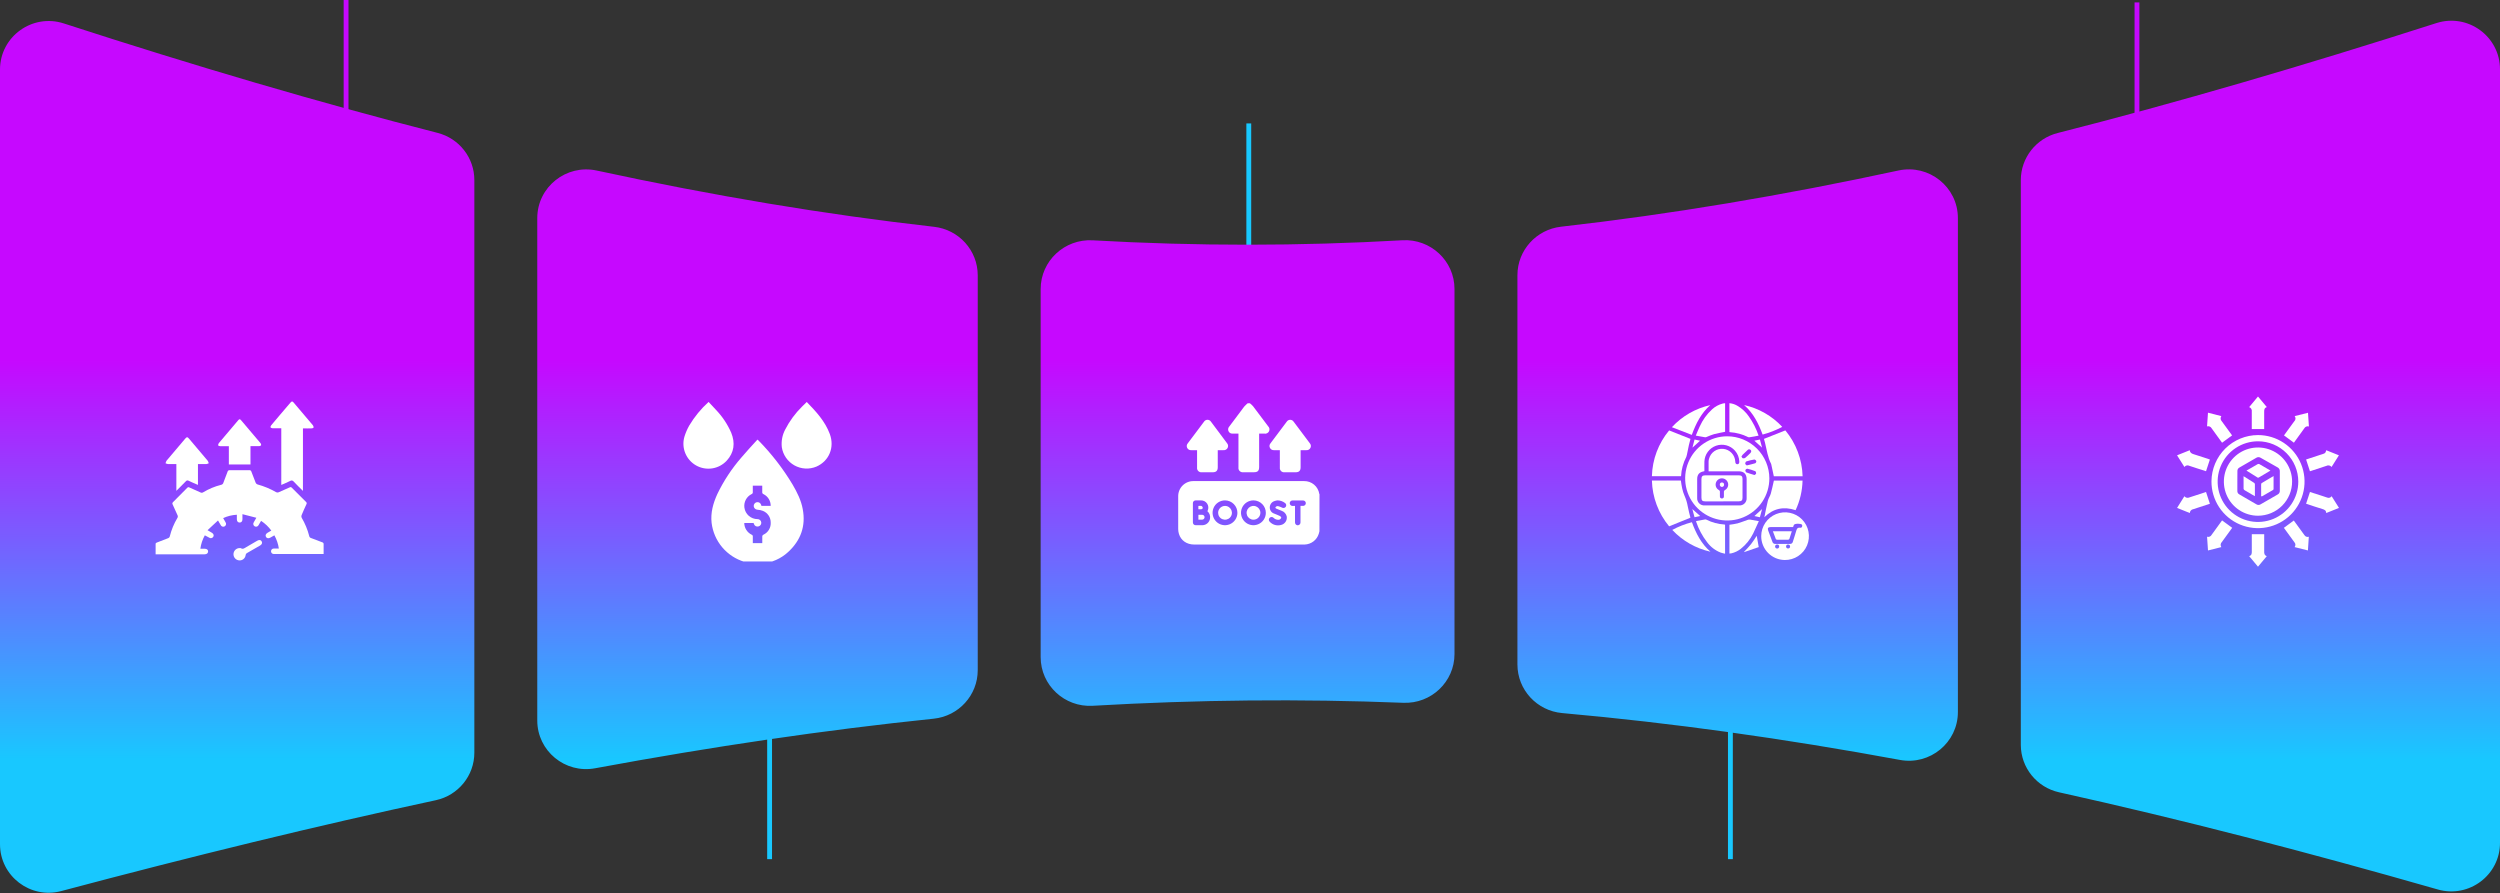 <svg width="1033" height="369" viewBox="0 0 1033 369" fill="none" xmlns="http://www.w3.org/2000/svg">
<rect x="0" y="0" width="1033" height="369" fill="#333333" stroke="none"/>
<g id="Benifits">
<path id="Vector 93" d="M143 51V0" stroke="#C608FF" stroke-width="2"/>
<path id="Vector 94" d="M516 102V51" stroke="#18C8FF" stroke-width="2"/>
<path id="Vector 96" d="M318 355V304" stroke="#18C8FF" stroke-width="2"/>
<path id="Vector 97" d="M715 355L715 301" stroke="#18C8FF" stroke-width="2"/>
<path id="Vector 95" d="M883 52V1" stroke="#C608FF" stroke-width="2"/>
<path id="Subtract" fill-rule="evenodd" clip-rule="evenodd" d="M0 28.757C0 15.103 13.379 5.464 26.365 9.682C80.738 27.341 131.924 42.408 180.818 54.913C189.728 57.192 196 65.193 196 74.389V311.012C196 320.486 189.353 328.652 180.09 330.643C131.216 341.15 79.885 353.666 25.275 368.196C12.534 371.586 0 362.011 0 348.827V28.757ZM245.883 317.452C233.499 319.745 222 310.292 222 297.698V90.129C222 77.259 233.98 67.746 246.559 70.468C294.681 80.88 340.828 88.62 385.962 93.716C396.189 94.87 404 103.464 404 113.756V276.93C404 287.27 396.119 295.891 385.834 296.958C340.81 301.628 294.467 308.458 245.883 317.452ZM451.474 291.631C439.872 292.303 430 283.142 430 271.52V119.441C430 107.801 439.9 98.637 451.521 99.297C494.389 101.732 536.751 101.715 579.472 99.273C591.095 98.609 601 107.774 601 119.416V270.256C601 281.74 591.351 290.85 579.876 290.395C537.329 288.711 494.823 289.121 451.474 291.631ZM835 307.758C835 317.197 841.599 325.34 850.815 327.381C900.496 338.384 952.305 351.771 1007.32 367.538C1020.16 371.217 1033 361.616 1033 348.261V28.633C1033 15.015 1019.69 5.379 1006.72 9.539C951.622 27.213 899.775 42.365 850.207 54.963C841.284 57.231 835 65.238 835 74.444V307.758ZM785.071 314.002C797.472 316.291 809 306.835 809 294.225V90.106C809 77.244 797.034 67.733 784.461 70.444C736.45 80.798 690.304 88.552 645.033 93.673C634.808 94.829 627 103.422 627 113.712V274.568C627 285.029 635.062 293.706 645.481 294.639C691.093 298.72 737.267 305.176 785.071 314.002Z" fill="url(#paint0_linear_2529_4666)"/>
<g id="Artboard 1 2">
<path id="Vector" d="M545.19 219.526C545.099 219.869 545.015 220.226 544.917 220.562C544.53 221.815 543.762 222.916 542.719 223.712C541.676 224.507 540.411 224.957 539.1 225H493.404C490.387 225 488 223.362 487.146 220.653C486.943 220 486.837 219.32 486.831 218.637C486.803 214.138 486.803 209.637 486.831 205.134C486.815 204.295 486.968 203.461 487.282 202.683C487.596 201.905 488.063 201.199 488.657 200.606C489.251 200.013 489.958 199.546 490.736 199.233C491.515 198.92 492.348 198.767 493.187 198.785C508.4 198.785 523.614 198.785 538.827 198.785C540.337 198.753 541.807 199.269 542.966 200.238C544.124 201.207 544.892 202.564 545.127 204.056C545.152 204.126 545.182 204.194 545.218 204.259L545.19 219.526ZM498.906 211.238L499.018 210.965C499.228 210.505 499.317 209.999 499.277 209.495C499.237 208.991 499.069 208.505 498.788 208.085C498.508 207.664 498.124 207.322 497.675 207.091C497.225 206.86 496.723 206.747 496.218 206.765C495.518 206.765 494.769 206.765 494.048 206.765C493.894 206.76 493.741 206.787 493.598 206.844C493.455 206.901 493.325 206.987 493.218 207.097C493.11 207.207 493.026 207.338 492.971 207.482C492.916 207.626 492.892 207.78 492.9 207.934C492.9 210.58 492.9 213.221 492.9 215.858C492.894 216.011 492.92 216.164 492.976 216.306C493.032 216.449 493.117 216.579 493.225 216.687C493.334 216.796 493.463 216.881 493.606 216.937C493.749 216.993 493.902 217.018 494.055 217.013C495.021 217.013 495.994 217.013 496.96 217.013C497.697 216.972 498.398 216.681 498.947 216.189C499.497 215.696 499.863 215.032 499.984 214.304C500.082 213.743 500.035 213.167 499.846 212.63C499.657 212.093 499.334 211.613 498.906 211.238ZM506.2 206.758C505.186 206.751 504.193 207.044 503.346 207.602C502.499 208.159 501.836 208.954 501.44 209.888C501.045 210.822 500.935 211.852 501.125 212.848C501.314 213.844 501.795 214.761 502.505 215.484C503.216 216.208 504.125 216.704 505.117 216.911C506.11 217.118 507.141 217.027 508.082 216.648C509.022 216.269 509.83 215.621 510.402 214.783C510.974 213.946 511.285 212.958 511.296 211.945C511.307 210.581 510.777 209.269 509.821 208.297C508.866 207.324 507.563 206.771 506.2 206.758ZM517.946 206.758C516.932 206.751 515.939 207.044 515.092 207.602C514.245 208.159 513.582 208.954 513.186 209.888C512.791 210.822 512.681 211.852 512.871 212.848C513.06 213.844 513.541 214.761 514.251 215.484C514.962 216.208 515.871 216.704 516.863 216.911C517.856 217.118 518.887 217.027 519.828 216.648C520.768 216.269 521.576 215.621 522.148 214.783C522.72 213.946 523.031 212.958 523.042 211.945C523.055 210.585 522.529 209.277 521.579 208.304C520.629 207.332 519.333 206.776 517.974 206.758H517.946ZM527.746 206.758C527.31 206.83 526.881 206.942 526.465 207.094C525.935 207.292 525.48 207.648 525.159 208.113C524.838 208.579 524.669 209.132 524.673 209.698C524.667 210.258 524.841 210.806 525.17 211.26C525.499 211.713 525.965 212.049 526.5 212.218C527.305 212.561 528.124 212.855 528.908 213.233C529.139 213.352 529.44 213.695 529.412 213.933C529.312 214.23 529.105 214.48 528.831 214.633C528.616 214.745 528.373 214.796 528.131 214.78C527.421 214.766 526.745 214.475 526.248 213.968C526.142 213.858 526.016 213.771 525.875 213.712C525.735 213.652 525.585 213.622 525.433 213.622C525.28 213.622 525.13 213.652 524.99 213.712C524.85 213.771 524.723 213.858 524.617 213.968C524.508 214.074 524.422 214.202 524.364 214.343C524.307 214.485 524.279 214.636 524.283 214.789C524.287 214.941 524.322 215.091 524.387 215.23C524.452 215.368 524.544 215.491 524.659 215.592C525.231 216.209 525.959 216.66 526.766 216.897C527.573 217.133 528.43 217.147 529.244 216.936C530.036 216.775 530.733 216.31 531.187 215.642C531.641 214.973 531.815 214.154 531.673 213.359C531.544 212.83 531.284 212.343 530.917 211.941C530.55 211.54 530.088 211.238 529.573 211.063C528.873 210.748 528.089 210.475 527.361 210.16C526.913 209.971 526.878 209.558 527.298 209.313C527.518 209.165 527.783 209.098 528.047 209.124C528.61 209.263 529.156 209.46 529.678 209.712C529.933 209.879 530.243 209.941 530.542 209.884C530.842 209.826 531.107 209.654 531.281 209.404C531.443 209.153 531.502 208.85 531.445 208.557C531.387 208.265 531.218 208.006 530.973 207.836C530.055 207.127 528.927 206.745 527.767 206.751L527.746 206.758ZM535.096 209.04V209.74C535.096 211.679 535.096 213.611 535.096 215.55C535.084 215.812 535.114 216.074 535.187 216.327C535.278 216.57 535.452 216.774 535.679 216.902C535.906 217.03 536.17 217.074 536.426 217.027C536.71 216.971 536.962 216.812 537.136 216.58C537.309 216.349 537.39 216.061 537.364 215.774C537.364 214.045 537.364 212.323 537.364 210.594V209.033C537.77 209.033 538.127 209.033 538.484 209.033C538.771 209.02 539.042 208.899 539.242 208.693C539.443 208.488 539.557 208.214 539.562 207.927C539.568 207.638 539.46 207.358 539.263 207.148C539.065 206.937 538.793 206.812 538.505 206.8C537.007 206.772 535.509 206.772 534.011 206.8C533.721 206.803 533.445 206.92 533.24 207.126C533.036 207.331 532.921 207.609 532.919 207.899C532.917 208.196 533.029 208.482 533.232 208.698C533.436 208.915 533.715 209.044 534.011 209.061C534.354 209.054 534.69 209.033 535.117 209.033L535.096 209.04Z" fill="white"/>
<path id="Vector_2" d="M516.462 166.627C516.925 166.998 517.358 167.406 517.757 167.845C519.857 170.596 521.908 173.375 523.994 176.133C524.273 176.397 524.459 176.745 524.524 177.123C524.589 177.502 524.53 177.892 524.355 178.234C524.18 178.576 523.899 178.852 523.553 179.021C523.208 179.19 522.818 179.243 522.44 179.171C521.74 179.171 521.04 179.171 520.277 179.171V192.933C520.277 194.543 519.689 195.131 518.079 195.131H513.697C513.43 195.167 513.159 195.14 512.904 195.054C512.649 194.968 512.418 194.824 512.227 194.634C512.037 194.444 511.893 194.212 511.807 193.957C511.721 193.702 511.694 193.431 511.73 193.164C511.73 188.773 511.73 184.384 511.73 179.997V179.164C510.869 179.164 510.043 179.164 509.217 179.164C508.892 179.181 508.569 179.101 508.29 178.934C508.011 178.767 507.788 178.52 507.649 178.226C507.487 177.912 507.425 177.555 507.473 177.204C507.52 176.853 507.675 176.526 507.915 176.266C509.651 173.965 511.382 171.658 513.109 169.343C513.501 168.825 513.858 168.286 514.285 167.803C514.712 167.32 515.125 167.019 515.545 166.627H516.462Z" fill="white"/>
<path id="Vector_3" d="M494.629 186.01H492.2C491.857 186.037 491.514 185.959 491.216 185.786C490.919 185.614 490.681 185.355 490.534 185.044C490.385 184.741 490.331 184.401 490.378 184.068C490.425 183.734 490.572 183.423 490.8 183.175C493.035 180.202 495.268 177.227 497.499 174.25C497.651 174.005 497.863 173.803 498.114 173.663C498.366 173.524 498.649 173.45 498.937 173.45C499.225 173.45 499.508 173.524 499.76 173.663C500.012 173.803 500.224 174.005 500.376 174.25C502.574 177.211 504.8 180.2 507.012 183.133C507.243 183.394 507.39 183.72 507.434 184.066C507.477 184.413 507.415 184.765 507.256 185.075C507.096 185.386 506.847 185.642 506.54 185.808C506.233 185.975 505.882 186.045 505.535 186.01C504.779 186.01 504.023 186.01 503.176 186.01V186.71C503.176 188.81 503.176 190.966 503.176 193.094C503.176 194.494 502.532 195.138 501.118 195.138H496.617C496.346 195.175 496.07 195.149 495.81 195.062C495.551 194.974 495.315 194.827 495.123 194.633C494.93 194.439 494.785 194.203 494.699 193.943C494.613 193.683 494.589 193.406 494.629 193.136C494.629 191.036 494.629 188.887 494.629 186.759V186.01Z" fill="white"/>
<path id="Vector_4" d="M528.831 186.01H526.409C526.065 186.038 525.721 185.96 525.422 185.788C525.123 185.615 524.884 185.356 524.736 185.044C524.582 184.747 524.522 184.41 524.563 184.078C524.604 183.745 524.745 183.433 524.967 183.182C527.198 180.21 529.431 177.235 531.666 174.257C531.818 174.013 532.03 173.811 532.282 173.671C532.533 173.531 532.816 173.458 533.104 173.458C533.392 173.458 533.676 173.531 533.927 173.671C534.179 173.811 534.391 174.013 534.543 174.257C536.783 177.235 539.016 180.212 541.242 183.189C541.462 183.441 541.602 183.753 541.643 184.085C541.684 184.417 541.625 184.753 541.473 185.051C541.324 185.362 541.084 185.62 540.785 185.791C540.487 185.962 540.143 186.039 539.8 186.01H537.413C537.413 186.262 537.413 186.479 537.413 186.71C537.413 188.81 537.413 190.966 537.413 193.094C537.413 194.494 536.769 195.145 535.362 195.145H530.77C530.508 195.176 530.243 195.146 529.994 195.059C529.745 194.973 529.518 194.831 529.332 194.644C529.146 194.458 529.004 194.232 528.917 193.983C528.83 193.734 528.801 193.468 528.831 193.206C528.831 191.064 528.831 188.915 528.831 186.773V186.01Z" fill="white"/>
<path id="Vector_5" d="M495.182 212.715C495.735 212.715 496.26 212.715 496.785 212.715C497.045 212.728 497.29 212.842 497.466 213.033C497.643 213.224 497.738 213.477 497.73 213.737C497.718 213.995 497.61 214.239 497.428 214.422C497.245 214.604 497.001 214.712 496.743 214.724C496.61 214.724 496.477 214.724 496.344 214.724H495.182V212.715Z" fill="white"/>
<path id="Vector_6" d="M495.168 210.412V209.054C495.586 208.998 496.01 208.998 496.428 209.054C496.563 209.116 496.681 209.209 496.775 209.324C496.868 209.439 496.934 209.574 496.967 209.719C497.044 210.097 496.764 210.356 496.365 210.419C495.966 210.482 495.609 210.412 495.168 210.412Z" fill="white"/>
<path id="Vector_7" d="M506.2 209.04C506.763 209.044 507.312 209.215 507.778 209.531C508.244 209.847 508.606 210.294 508.818 210.815C509.03 211.336 509.083 211.909 508.97 212.46C508.857 213.012 508.584 213.517 508.184 213.913C507.784 214.31 507.275 214.578 506.723 214.686C506.17 214.793 505.598 214.734 505.079 214.517C504.56 214.3 504.117 213.934 503.805 213.465C503.494 212.996 503.329 212.445 503.33 211.882C503.331 211.507 503.406 211.135 503.551 210.789C503.696 210.443 503.908 210.129 504.174 209.865C504.441 209.601 504.757 209.392 505.105 209.25C505.453 209.109 505.825 209.037 506.2 209.04Z" fill="white"/>
<path id="Vector_8" d="M517.925 214.738C517.362 214.735 516.813 214.566 516.346 214.251C515.879 213.936 515.516 213.49 515.303 212.97C515.089 212.449 515.035 211.876 515.146 211.325C515.258 210.773 515.53 210.267 515.929 209.87C516.328 209.473 516.836 209.203 517.388 209.094C517.94 208.985 518.513 209.042 519.032 209.258C519.552 209.474 519.996 209.839 520.309 210.308C520.621 210.776 520.788 211.326 520.788 211.889C520.787 212.264 520.712 212.635 520.568 212.981C520.423 213.328 520.212 213.642 519.946 213.906C519.681 214.171 519.365 214.381 519.018 214.523C518.671 214.666 518.3 214.739 517.925 214.738Z" fill="white"/>
</g>
<g id="Artboard 1 9">
<path id="Vector_9" d="M933 179.771C936.81 179.77 940.535 180.9 943.702 183.019C946.868 185.138 949.334 188.15 950.786 191.673C952.238 195.195 952.611 199.07 951.857 202.805C951.103 206.539 949.257 209.966 946.552 212.65C943.848 215.333 940.407 217.153 936.666 217.878C932.926 218.603 929.054 218.201 925.543 216.721C922.032 215.242 919.039 212.754 916.945 209.571C914.85 206.388 913.749 202.655 913.779 198.845C913.829 193.776 915.875 188.931 919.473 185.361C923.071 181.79 927.931 179.782 933 179.771ZM933.041 182.346C929.743 182.337 926.517 183.306 923.77 185.131C921.023 186.956 918.88 189.556 917.611 192.6C916.343 195.644 916.006 198.996 916.644 202.232C917.282 205.468 918.866 208.441 921.195 210.776C923.525 213.111 926.494 214.702 929.728 215.348C932.962 215.994 936.315 215.666 939.363 214.405C942.41 213.144 945.015 211.007 946.847 208.265C948.679 205.523 949.656 202.298 949.654 199C949.65 194.598 947.904 190.375 944.798 187.255C941.691 184.135 937.477 182.37 933.074 182.346H933.041Z" fill="white"/>
<path id="Vector_10" d="M954.468 194.728L952.877 189.857L958.683 187.955L959.822 187.594C960.774 187.283 960.921 187.127 961.2 186.036L966.44 188.135L963.398 192.957C963.162 192.637 962.819 192.414 962.432 192.328C962.044 192.242 961.639 192.299 961.29 192.49C959.027 193.26 956.78 193.982 954.468 194.728Z" fill="white"/>
<path id="Vector_11" d="M902.594 205.044C902.824 205.354 903.155 205.573 903.53 205.663C903.905 205.753 904.299 205.708 904.644 205.536C906.932 204.765 909.228 204.035 911.532 203.289L913.123 208.152L908.769 209.578C907.949 209.849 907.129 210.144 906.26 210.398C905.871 210.449 905.513 210.638 905.252 210.93C904.99 211.221 904.841 211.597 904.833 211.989L899.568 209.865L902.594 205.044Z" fill="white"/>
<path id="Vector_12" d="M954.468 203.289L959.388 204.863C960.093 205.101 960.815 205.314 961.512 205.569C961.841 205.73 962.219 205.765 962.572 205.666C962.926 205.568 963.231 205.344 963.43 205.036L966.473 209.865L961.184 211.989C961.184 210.94 960.503 210.603 959.675 210.349C957.387 209.66 955.14 208.89 952.877 208.143L954.468 203.289Z" fill="white"/>
<path id="Vector_13" d="M899.561 188.135L904.817 186.027C904.891 187.061 905.547 187.405 906.375 187.667C908.392 188.274 910.385 188.947 912.385 189.603C912.631 189.685 912.877 189.791 913.115 189.881L911.533 194.711L907.67 193.473C906.662 193.145 905.637 192.833 904.636 192.473C904.297 192.288 903.901 192.235 903.525 192.326C903.149 192.417 902.82 192.645 902.603 192.965L899.561 188.135Z" fill="white"/>
<path id="Vector_14" d="M917.855 171.94C917.629 172.257 917.523 172.643 917.556 173.031C917.589 173.419 917.759 173.782 918.035 174.056C919.478 175.999 920.889 177.967 922.299 179.91L918.158 182.936C916.731 180.968 915.28 178.992 913.861 176.999C913.687 176.665 913.403 176.4 913.056 176.251C912.709 176.102 912.322 176.076 911.959 176.179L912.336 170.521L917.855 171.94Z" fill="white"/>
<path id="Vector_15" d="M911.959 221.78C912.322 221.893 912.713 221.872 913.062 221.722C913.411 221.572 913.694 221.301 913.861 220.96C915.28 218.967 916.731 216.991 918.158 215.031L922.34 218.09C920.93 220.033 919.519 222.009 918.076 223.953C917.795 224.22 917.617 224.579 917.575 224.964C917.533 225.35 917.629 225.739 917.847 226.06L912.344 227.454L911.959 221.78Z" fill="white"/>
<path id="Vector_16" d="M930.434 177.279V173.58C930.434 172.4 930.434 171.227 930.434 170.054C930.502 169.671 930.432 169.275 930.235 168.938C930.038 168.602 929.728 168.346 929.359 168.218L933 163.839L936.657 168.209C935.6 168.546 935.55 169.341 935.559 170.218C935.559 172.564 935.559 174.909 935.559 177.279H930.434Z" fill="white"/>
<path id="Vector_17" d="M947.842 182.928L943.742 179.911L947.432 174.835C947.637 174.548 947.826 174.261 948.047 174.015C948.32 173.745 948.483 173.382 948.502 172.998C948.522 172.615 948.398 172.237 948.154 171.94L953.664 170.555C953.787 172.482 953.91 174.31 954.041 176.213C953.673 176.099 953.276 176.119 952.92 176.269C952.565 176.419 952.274 176.689 952.098 177.033C950.696 179.033 949.253 180.96 947.842 182.928Z" fill="white"/>
<path id="Vector_18" d="M936.633 229.807L933 234.161L929.351 229.791C930.54 229.438 930.442 228.503 930.442 227.585C930.442 225.297 930.442 223.009 930.442 220.722H935.567V221.542C935.567 223.657 935.567 225.765 935.567 227.872C935.534 228.708 935.657 229.438 936.633 229.807Z" fill="white"/>
<path id="Vector_19" d="M948.129 226.06C948.36 225.769 948.477 225.404 948.459 225.033C948.441 224.662 948.289 224.31 948.031 224.043C946.571 222.075 945.144 220.082 943.701 218.098L947.801 215.08C949.236 217.048 950.704 219.041 952.139 221.05C952.314 221.371 952.596 221.62 952.936 221.755C953.276 221.89 953.653 221.901 954 221.788C953.877 223.665 953.763 225.494 953.631 227.446L948.129 226.06Z" fill="white"/>
<path id="Vector_20" d="M933.041 213.096C930.254 213.104 927.527 212.286 925.205 210.745C922.883 209.204 921.07 207.009 919.995 204.438C918.92 201.867 918.631 199.035 919.165 196.299C919.699 193.564 921.032 191.049 922.995 189.071C924.958 187.093 927.464 185.741 930.195 185.186C932.926 184.632 935.76 184.899 938.339 185.955C940.919 187.01 943.127 188.807 944.685 191.117C946.244 193.427 947.083 196.148 947.096 198.934C947.103 200.787 946.746 202.623 946.043 204.338C945.341 206.053 944.308 207.612 943.003 208.927C941.697 210.242 940.146 211.287 938.436 212.003C936.727 212.718 934.894 213.089 933.041 213.096ZM924.472 198.697C924.472 200.082 924.472 201.476 924.472 202.862C924.454 203.154 924.522 203.445 924.668 203.699C924.813 203.953 925.03 204.158 925.292 204.289C927.654 205.639 930.007 207.006 932.352 208.389C932.609 208.558 932.91 208.648 933.217 208.648C933.525 208.648 933.825 208.558 934.082 208.389C936.411 207.036 938.74 205.683 941.077 204.355C941.377 204.215 941.628 203.987 941.796 203.701C941.965 203.416 942.043 203.086 942.02 202.756C942.02 200.093 942.02 197.426 942.02 194.752C942.044 194.416 941.968 194.08 941.8 193.788C941.632 193.496 941.38 193.26 941.077 193.112C938.737 191.811 936.414 190.494 934.107 189.16C933.839 188.984 933.526 188.89 933.205 188.89C932.884 188.89 932.571 188.984 932.303 189.16C929.985 190.521 927.656 191.866 925.317 193.194C925.047 193.336 924.825 193.554 924.679 193.821C924.533 194.088 924.47 194.392 924.497 194.695C924.488 196.032 924.472 197.36 924.472 198.697Z" fill="white"/>
<path id="Vector_21" d="M938.15 194.441C936.51 195.442 934.87 196.393 933.287 197.336C933.216 197.366 933.139 197.381 933.061 197.381C932.984 197.381 932.907 197.366 932.836 197.336C931.327 196.401 929.827 195.45 928.228 194.449C929.868 193.498 931.385 192.613 932.918 191.76C933.018 191.713 933.127 191.689 933.238 191.689C933.348 191.689 933.457 191.713 933.558 191.76C935.066 192.654 936.559 193.523 938.15 194.441Z" fill="white"/>
<path id="Vector_22" d="M934.304 205.011C934.304 203.42 934.304 201.821 934.304 200.23C934.304 200.017 934.369 199.705 934.517 199.615C936.091 198.647 937.69 197.704 939.437 196.688C939.437 198.574 939.437 200.32 939.437 202.067C939.43 202.141 939.408 202.213 939.371 202.278C939.334 202.343 939.284 202.4 939.224 202.444C937.69 203.346 936.157 204.223 934.615 205.109L934.304 205.011Z" fill="white"/>
<path id="Vector_23" d="M927.039 196.762C928.613 197.754 930.032 198.631 931.442 199.542C931.52 199.603 931.585 199.68 931.633 199.767C931.681 199.855 931.711 199.951 931.721 200.05C931.721 201.69 931.721 203.33 931.721 205.019L930.442 204.298C929.449 203.724 928.449 203.158 927.473 202.559C927.366 202.498 927.273 202.416 927.199 202.317C927.126 202.218 927.074 202.105 927.047 201.985C927.022 200.304 927.039 198.623 927.039 196.762Z" fill="white"/>
</g>
<g id="Artboard 1 copy 14">
<path id="Vector_24" d="M84.629 221.2C83.675 222.914 83.05 224.792 82.787 226.735C83.415 226.735 83.985 226.735 84.548 226.735C85.473 226.735 86.028 227.172 85.983 227.89C85.939 228.608 85.458 229.037 84.503 229.044C82.698 229.044 80.892 229.044 79.087 229.044H65.138H64.301C64.301 227.52 64.301 226.084 64.301 224.604C64.301 224.464 64.59 224.264 64.782 224.19C66.329 223.576 67.868 222.969 69.43 222.392C69.618 222.336 69.786 222.229 69.917 222.082C70.048 221.936 70.135 221.756 70.169 221.563C70.83 218.923 71.874 216.395 73.27 214.059C73.392 213.886 73.464 213.681 73.475 213.469C73.487 213.257 73.439 213.046 73.337 212.86C72.648 211.38 72.012 209.9 71.324 208.42C71.237 208.269 71.206 208.091 71.237 207.919C71.268 207.747 71.359 207.592 71.494 207.481C73.467 205.537 75.426 203.564 77.37 201.561C77.471 201.432 77.616 201.345 77.778 201.318C77.939 201.291 78.105 201.324 78.243 201.413C79.723 202.108 81.277 202.759 82.787 203.448C82.953 203.554 83.147 203.611 83.345 203.611C83.543 203.611 83.737 203.554 83.904 203.448C86.202 202.05 88.696 201.005 91.304 200.347C91.558 200.309 91.794 200.193 91.979 200.016C92.165 199.838 92.291 199.607 92.34 199.355C92.865 197.875 93.487 196.395 94.027 194.915C94.065 194.719 94.177 194.544 94.339 194.428C94.501 194.311 94.702 194.26 94.9 194.286C97.624 194.286 100.337 194.286 103.04 194.286C103.228 194.26 103.419 194.307 103.573 194.417C103.727 194.527 103.833 194.692 103.869 194.878C104.439 196.44 105.031 197.986 105.667 199.526C105.741 199.677 105.844 199.813 105.971 199.924C106.098 200.034 106.247 200.118 106.407 200.169C109.105 200.903 111.697 201.983 114.118 203.381C114.262 203.454 114.42 203.497 114.582 203.507C114.743 203.518 114.905 203.495 115.058 203.44C116.612 202.789 118.144 202.101 119.675 201.398C119.819 201.299 119.995 201.26 120.167 201.287C120.34 201.315 120.495 201.407 120.6 201.546C122.529 203.519 124.473 205.46 126.432 207.37C126.584 207.483 126.686 207.651 126.718 207.839C126.75 208.026 126.708 208.218 126.602 208.376C125.906 209.856 125.225 211.395 124.596 212.927C124.537 213.084 124.511 213.252 124.519 213.42C124.526 213.588 124.568 213.752 124.641 213.904C126.04 216.288 127.099 218.856 127.786 221.533C127.821 221.721 127.91 221.895 128.041 222.034C128.172 222.173 128.34 222.271 128.526 222.318C130.087 222.88 131.626 223.509 133.18 224.086C133.346 224.122 133.492 224.217 133.592 224.353C133.691 224.49 133.737 224.658 133.721 224.826C133.721 226.173 133.721 227.52 133.721 228.918C133.402 228.918 133.143 228.918 132.884 228.918H113.881C113.618 228.937 113.353 228.937 113.089 228.918C112.789 228.912 112.504 228.786 112.296 228.568C112.089 228.351 111.976 228.061 111.983 227.76C111.99 227.46 112.116 227.175 112.333 226.967C112.55 226.76 112.841 226.647 113.141 226.654C113.474 226.654 113.815 226.654 114.148 226.654H115.221C114.943 224.738 114.315 222.89 113.371 221.2L111.683 222.155C110.943 222.569 110.27 222.458 109.915 221.866C109.56 221.274 109.774 220.601 110.551 220.142L112.105 219.232C110.946 217.655 109.515 216.296 107.88 215.221C107.525 215.82 107.206 216.383 106.873 216.938C106.808 217.089 106.71 217.224 106.588 217.334C106.466 217.445 106.322 217.528 106.165 217.578C106.008 217.629 105.843 217.645 105.679 217.627C105.516 217.609 105.358 217.556 105.216 217.472C105.075 217.388 104.952 217.274 104.858 217.14C104.763 217.005 104.699 216.852 104.668 216.69C104.637 216.528 104.641 216.362 104.679 216.202C104.718 216.042 104.789 215.891 104.89 215.761C105.186 215.214 105.504 214.681 105.919 213.941L100.176 212.461C100.176 213.319 100.176 213.941 100.176 214.548C100.176 215.413 99.755 215.909 99.037 215.917C98.319 215.924 97.882 215.436 97.868 214.57C97.868 213.97 97.868 213.371 97.868 212.69C95.911 212.786 93.992 213.259 92.214 214.081C92.555 214.673 92.88 215.228 93.183 215.791C93.281 215.923 93.35 216.074 93.385 216.235C93.42 216.396 93.421 216.562 93.387 216.723C93.353 216.884 93.285 217.035 93.188 217.168C93.091 217.301 92.967 217.412 92.824 217.493C92.681 217.574 92.523 217.624 92.359 217.639C92.195 217.655 92.03 217.635 91.874 217.582C91.719 217.529 91.576 217.443 91.456 217.331C91.336 217.219 91.241 217.082 91.178 216.93C90.845 216.375 90.527 215.813 90.083 215.058L85.754 219.076C86.494 219.498 87.004 219.816 87.522 220.12C88.263 220.564 88.477 221.2 88.129 221.807C88.041 221.951 87.923 222.076 87.784 222.171C87.644 222.266 87.486 222.331 87.319 222.36C87.152 222.39 86.981 222.383 86.817 222.342C86.653 222.3 86.5 222.223 86.368 222.118C85.776 221.822 85.221 221.496 84.629 221.2Z" fill="white"/>
<path id="Vector_25" d="M125.174 202.848C123.812 201.479 122.562 200.287 121.392 199.029C121.313 198.908 121.211 198.803 121.09 198.723C120.97 198.642 120.834 198.586 120.692 198.559C120.549 198.532 120.403 198.534 120.261 198.566C120.12 198.597 119.986 198.656 119.868 198.741C118.721 199.325 117.515 199.806 116.227 200.376V176.97H113.437C113.174 177 112.909 177 112.646 176.97C112.335 176.896 111.906 176.815 111.802 176.6C111.698 176.385 111.869 175.964 112.054 175.734C113.149 174.387 114.274 173.078 115.406 171.76C116.915 169.974 118.427 168.201 119.942 166.44C120.578 165.7 120.808 165.7 121.422 166.44C124.042 169.518 126.669 172.597 129.266 175.697C129.38 175.833 129.466 175.992 129.517 176.162C129.568 176.333 129.583 176.512 129.562 176.689C129.503 176.881 128.963 177.007 128.637 177.014C127.512 177.059 126.417 177.014 125.181 177.014L125.174 202.848Z" fill="white"/>
<path id="Vector_26" d="M81.795 191.756V200.354C81.484 200.236 81.255 200.147 81.055 200.051C80.019 199.592 78.968 199.163 77.962 198.66C77.779 198.533 77.553 198.484 77.335 198.523C77.115 198.562 76.921 198.685 76.793 198.867C75.549 200.169 74.262 201.42 72.871 202.819V191.756C71.679 191.756 70.554 191.756 69.437 191.756C69.077 191.699 68.728 191.589 68.401 191.43C68.48 191.058 68.618 190.701 68.808 190.372C71.376 187.308 73.988 184.267 76.556 181.218C77.214 180.478 77.429 180.478 78.073 181.218C80.677 184.282 83.253 187.345 85.865 190.431C86.05 190.738 86.178 191.077 86.242 191.43C85.919 191.587 85.575 191.699 85.221 191.763C84.096 191.785 82.986 191.756 81.795 191.756Z" fill="white"/>
<path id="Vector_27" d="M94.56 184.37C93.302 184.37 92.155 184.37 91.001 184.37C90.705 184.37 90.216 184.215 90.157 184.03C90.135 183.864 90.147 183.696 90.193 183.536C90.239 183.375 90.317 183.226 90.424 183.097C93.043 179.974 95.678 176.881 98.312 173.781C98.911 173.041 99.148 173.041 99.74 173.781C102.389 176.898 105.034 180.021 107.673 183.149C107.766 183.266 107.833 183.403 107.869 183.548C107.904 183.694 107.908 183.845 107.88 183.993C107.772 184.108 107.641 184.199 107.496 184.261C107.351 184.324 107.194 184.356 107.037 184.355C105.89 184.392 104.735 184.355 103.499 184.355V191.925H94.56V184.37Z" fill="white"/>
<path id="Vector_28" d="M99.126 226.454C99.207 226.454 99.415 226.454 99.533 226.505C100.354 227.075 101.013 226.505 101.627 226.15L106.304 223.42C107.11 222.953 107.784 223.057 108.124 223.693C108.465 224.33 108.25 224.951 107.466 225.41C105.697 226.439 103.936 227.46 102.152 228.466C101.975 228.552 101.821 228.681 101.706 228.841C101.591 229.001 101.518 229.188 101.494 229.384C101.42 230.006 101.112 230.578 100.632 230.982C100.153 231.385 99.537 231.592 98.911 231.56C98.577 231.545 98.249 231.466 97.945 231.325C97.642 231.184 97.369 230.984 97.143 230.738C96.916 230.492 96.741 230.203 96.626 229.889C96.511 229.575 96.459 229.241 96.473 228.907C96.487 228.572 96.567 228.244 96.708 227.941C96.849 227.637 97.048 227.364 97.294 227.138C97.541 226.912 97.829 226.736 98.144 226.621C98.458 226.506 98.792 226.454 99.126 226.468V226.454Z" fill="white"/>
</g>
<g id="Artboard 1 copy 3 6" clip-path="url(#clip0_2529_4666)">
<path id="Vector_29" d="M311.439 232.959C310.172 232.693 308.877 232.504 307.631 232.161C304.041 231.096 300.841 229.005 298.426 226.144C296.01 223.283 294.485 219.778 294.037 216.061C293.568 211.861 294.667 207.955 296.389 204.161C299.016 198.695 302.367 193.607 306.35 189.034C308.345 186.647 310.487 184.386 312.566 182.076C312.699 181.929 312.846 181.803 313.021 181.635C313.161 181.768 313.287 181.873 313.399 181.999C318.82 187.511 323.567 193.649 327.539 200.283C329.38 203.454 331.039 206.737 331.69 210.37C333.027 217.419 330.843 223.348 325.6 228.15C322.657 230.854 318.9 232.506 314.918 232.847C314.791 232.871 314.666 232.909 314.547 232.959H311.439ZM307.526 216.117C307.54 217.128 307.835 218.116 308.379 218.969C308.923 219.823 309.694 220.507 310.606 220.947C310.756 221.001 310.882 221.105 310.965 221.241C311.048 221.377 311.082 221.538 311.061 221.696C311.061 222.599 311.061 223.502 311.061 224.412H314.974C314.974 223.53 314.974 222.683 314.974 221.843C314.942 221.646 314.98 221.443 315.081 221.271C315.182 221.099 315.339 220.967 315.527 220.898C316.456 220.45 317.232 219.735 317.754 218.845C318.276 217.955 318.522 216.93 318.46 215.9C318.466 214.866 318.161 213.854 317.584 212.997C317.007 212.139 316.186 211.475 315.226 211.091C314.513 210.819 313.762 210.659 313 210.615C312.606 210.6 312.231 210.444 311.943 210.176C311.655 209.907 311.474 209.543 311.432 209.152C311.412 208.762 311.536 208.379 311.78 208.075C312.024 207.771 312.371 207.566 312.755 207.5C313.135 207.441 313.523 207.525 313.846 207.734C314.168 207.943 314.403 208.263 314.505 208.634C314.547 208.76 314.582 208.879 314.624 209.033H318.453C318.465 208.024 318.192 207.032 317.664 206.173C317.136 205.313 316.376 204.62 315.471 204.175C315.301 204.116 315.157 204 315.064 203.847C314.97 203.694 314.934 203.512 314.96 203.335C314.995 202.453 314.96 201.571 314.96 200.668H311.054C311.054 201.613 311.054 202.481 311.054 203.342C311.079 203.519 311.041 203.7 310.946 203.853C310.852 204.005 310.706 204.119 310.536 204.175C309.525 204.677 308.697 205.483 308.168 206.48C307.638 207.477 307.433 208.614 307.582 209.733C307.752 211.05 308.396 212.26 309.393 213.137C310.39 214.014 311.672 214.499 313 214.5C313.381 214.492 313.751 214.626 314.039 214.876C314.327 215.126 314.511 215.475 314.555 215.853C314.6 216.232 314.502 216.613 314.28 216.923C314.059 217.234 313.729 217.45 313.357 217.531C312.983 217.626 312.587 217.576 312.249 217.39C311.911 217.204 311.656 216.897 311.537 216.53C311.474 216.376 311.425 216.222 311.376 216.089L307.526 216.117Z" fill="white"/>
<path id="Vector_30" d="M292.791 166.081C293.806 167.173 294.849 168.244 295.85 169.357C298.492 172.118 300.625 175.324 302.15 178.828C303.844 183.028 303.389 186.997 300.232 190.399C298.648 192.088 296.542 193.195 294.253 193.543C291.964 193.89 289.624 193.457 287.61 192.314C285.597 191.171 284.027 189.383 283.152 187.239C282.277 185.095 282.149 182.72 282.788 180.494C283.282 178.877 283.951 177.318 284.783 175.846C286.952 172.211 289.651 168.92 292.791 166.081Z" fill="white"/>
<path id="Vector_31" d="M333.349 166.102C337.178 170.036 340.916 174.047 342.876 179.325C344.927 184.862 342.596 190.483 337.367 192.793C335.91 193.409 334.332 193.684 332.753 193.598C331.173 193.511 329.634 193.066 328.253 192.295C326.872 191.524 325.685 190.448 324.782 189.149C323.88 187.85 323.286 186.362 323.045 184.799C322.764 182.275 323.252 179.725 324.445 177.484C326.245 173.97 328.596 170.768 331.41 167.999C332.026 167.362 332.684 166.753 333.349 166.102Z" fill="white"/>
</g>
<g id="Artboard 1 copy 2 9">
<path id="Vector_32" d="M731.099 197.651C731.104 201.09 730.089 204.453 728.183 207.315C726.277 210.177 723.565 212.411 720.39 213.732C717.215 215.054 713.72 215.405 710.346 214.741C706.972 214.077 703.87 212.427 701.433 210.001C698.996 207.575 697.333 204.481 696.654 201.11C695.974 197.739 696.31 194.242 697.617 191.061C698.925 187.88 701.146 185.159 703.999 183.24C706.853 181.321 710.212 180.291 713.65 180.28C718.265 180.278 722.693 182.105 725.963 185.361C729.234 188.617 731.08 193.036 731.099 197.651ZM705.991 194.741C705.991 193.306 705.991 191.965 705.991 190.631C706.005 190.277 706.062 189.926 706.162 189.586C706.491 188.307 707.267 187.188 708.35 186.433C709.433 185.678 710.751 185.336 712.064 185.47C713.377 185.605 714.599 186.205 715.507 187.164C716.415 188.122 716.949 189.375 717.012 190.693C717.012 191.473 717.363 191.84 717.894 191.824C718.424 191.809 718.744 191.395 718.674 190.654C718.616 189.011 717.984 187.441 716.887 186.216C715.934 185.132 714.678 184.359 713.281 183.997C711.884 183.634 710.41 183.699 709.051 184.183C707.691 184.667 706.507 185.547 705.653 186.71C704.799 187.874 704.314 189.267 704.259 190.709C704.212 192.027 704.259 193.345 704.259 194.671L703.947 194.765C702.091 195.139 701.272 196.122 701.272 198.002C701.272 200.571 701.272 203.142 701.272 205.716C701.239 206.134 701.297 206.554 701.442 206.948C701.587 207.341 701.816 207.699 702.113 207.995C702.409 208.292 702.767 208.52 703.16 208.666C703.554 208.811 703.974 208.869 704.392 208.836H718.588C719.007 208.872 719.428 208.815 719.823 208.671C720.217 208.527 720.576 208.298 720.873 208.001C721.17 207.704 721.399 207.346 721.543 206.951C721.687 206.556 721.743 206.135 721.708 205.716V197.994C721.708 195.896 720.569 194.749 718.471 194.741C716.373 194.734 714.508 194.741 712.527 194.741H705.991ZM724.937 196.301C725.14 196.13 725.569 195.943 725.623 195.685C725.678 195.428 725.506 194.78 725.28 194.695C724.22 194.275 723.13 193.933 722.02 193.673C721.848 193.685 721.681 193.741 721.538 193.837C721.394 193.933 721.278 194.064 721.201 194.219C721.176 194.4 721.197 194.584 721.263 194.754C721.328 194.925 721.436 195.076 721.575 195.194C722.581 195.607 723.681 195.88 724.937 196.278V196.301ZM719.563 188.665C719.758 188.923 719.898 189.281 720.124 189.352C720.283 189.398 720.45 189.411 720.613 189.39C720.777 189.368 720.935 189.313 721.076 189.227C721.856 188.618 722.503 187.932 723.198 187.261C723.689 186.785 723.751 186.263 723.361 185.904C723.273 185.816 723.167 185.748 723.05 185.705C722.932 185.661 722.807 185.644 722.683 185.654C722.558 185.663 722.438 185.7 722.328 185.76C722.219 185.821 722.125 185.905 722.051 186.005C721.365 186.661 720.678 187.292 720.007 187.955C719.837 188.169 719.688 188.399 719.563 188.642V188.665ZM721.755 192.323C723.042 192.004 724.173 191.762 725.272 191.411C725.416 191.315 725.531 191.183 725.608 191.028C725.685 190.874 725.719 190.702 725.709 190.529C725.616 190.233 725.132 189.835 724.882 189.874C723.766 190.047 722.666 190.308 721.591 190.654C721.349 190.732 721.107 191.278 721.131 191.598C721.154 191.918 721.552 192.082 721.755 192.3V192.323Z" fill="white"/>
<path id="Vector_33" d="M727.738 221.511C727.744 219.56 728.329 217.654 729.42 216.036C730.511 214.418 732.058 213.16 733.864 212.423C735.671 211.685 737.656 211.5 739.567 211.892C741.479 212.284 743.231 213.235 744.602 214.624C745.972 216.013 746.899 217.778 747.265 219.695C747.631 221.611 747.42 223.594 746.658 225.39C745.896 227.187 744.617 228.716 742.985 229.785C741.352 230.854 739.439 231.414 737.488 231.394C734.884 231.375 732.395 230.324 730.567 228.471C728.739 226.617 727.721 224.114 727.738 221.511ZM740.896 217.79H731.614C730.577 217.79 730.257 218.258 730.624 219.241C731.193 220.801 731.794 222.361 732.355 223.874C732.427 224.15 732.596 224.389 732.832 224.548C733.067 224.708 733.352 224.776 733.634 224.74C735.616 224.74 737.597 224.74 739.578 224.74C739.86 224.775 740.144 224.7 740.374 224.532C740.603 224.364 740.759 224.115 740.81 223.835C741.247 222.392 741.754 220.973 742.152 219.522C742.409 218.602 742.636 217.868 743.884 218.063C744.531 218.165 744.905 217.354 744.562 216.808C744.219 216.262 741.59 216.23 741.224 216.917C741.176 217.026 741.134 217.138 741.099 217.252C741.037 217.416 740.966 217.588 740.896 217.79ZM735.163 225.77C735.164 225.66 735.141 225.551 735.097 225.45C735.052 225.349 734.987 225.259 734.905 225.186C734.823 225.112 734.727 225.056 734.622 225.023C734.517 224.989 734.407 224.978 734.297 224.99C734.076 224.99 733.864 225.078 733.707 225.234C733.551 225.391 733.463 225.603 733.463 225.824C733.463 226.046 733.551 226.258 733.707 226.415C733.864 226.571 734.076 226.659 734.297 226.659C734.828 226.675 735.124 226.363 735.163 225.77ZM738.837 224.99C738.724 224.982 738.61 225 738.504 225.041C738.399 225.082 738.303 225.145 738.224 225.227C738.146 225.309 738.086 225.407 738.049 225.514C738.012 225.621 737.999 225.735 738.01 225.848C738.009 225.959 738.032 226.068 738.077 226.17C738.122 226.271 738.188 226.362 738.271 226.435C738.353 226.509 738.451 226.564 738.556 226.598C738.662 226.631 738.774 226.641 738.884 226.628C738.994 226.629 739.103 226.606 739.203 226.561C739.304 226.517 739.394 226.452 739.468 226.37C739.542 226.288 739.597 226.192 739.631 226.087C739.665 225.982 739.676 225.871 739.664 225.762C739.661 225.658 739.637 225.555 739.593 225.46C739.55 225.365 739.488 225.279 739.411 225.209C739.333 225.138 739.243 225.084 739.144 225.049C739.046 225.014 738.941 224.999 738.837 225.005V224.99Z" fill="white"/>
<path id="Vector_34" d="M689.681 177.847L698.503 181.349C698.308 182.129 698.058 182.987 697.855 183.899C697.559 185.233 697.309 186.575 697.029 187.909C696.982 188.212 696.898 188.508 696.779 188.79C695.492 191.26 694.752 193.979 694.611 196.762H682.567C682.75 189.837 685.255 183.175 689.681 177.847Z" fill="white"/>
<path id="Vector_35" d="M744.835 196.785H732.94C732.573 195.1 732.23 193.47 731.879 191.848C731.866 191.778 731.846 191.71 731.817 191.645C730.413 188.954 730.046 185.959 729.328 183.065C729.18 182.449 729.001 181.84 728.868 181.341L737.706 177.839C742.134 183.179 744.644 189.85 744.835 196.785Z" fill="white"/>
<path id="Vector_36" d="M689.681 217.478C685.259 212.148 682.754 205.487 682.567 198.563H694.54C694.704 199.624 694.813 200.701 695.063 201.746C695.288 202.816 695.62 203.862 696.054 204.866C696.68 206.259 697.126 207.727 697.38 209.234C697.676 210.848 698.121 212.44 698.487 213.914L689.681 217.478Z" fill="white"/>
<path id="Vector_37" d="M729.04 213.703C729.508 211.465 729.914 209.171 730.483 206.917C730.733 205.903 731.403 204.998 731.692 203.984C732.191 202.229 732.534 200.428 732.971 198.571H744.812C744.717 202.806 743.74 206.974 741.941 210.809C736.988 209.14 732.683 210.1 729.04 213.703Z" fill="white"/>
<path id="Vector_38" d="M712.816 166.622V178.423C711.256 178.751 709.696 179 708.23 179.398C707.244 179.71 706.275 180.075 705.328 180.49C705.105 180.614 704.857 180.683 704.603 180.693C703.355 180.498 702.107 180.256 700.703 179.999C701.264 178.681 701.748 177.44 702.317 176.239C703.512 173.563 705.24 171.159 707.395 169.172C708.662 167.997 710.204 167.157 711.88 166.731C712.086 166.684 712.294 166.648 712.504 166.622C712.608 166.614 712.712 166.614 712.816 166.622Z" fill="white"/>
<path id="Vector_39" d="M700.835 215.31C702.106 215.068 703.331 214.834 704.563 214.624C704.746 214.603 704.931 214.639 705.094 214.725C707.397 215.887 709.913 216.567 712.488 216.722C712.594 216.742 712.699 216.771 712.8 216.808V228.796C712.168 228.64 711.576 228.531 711.006 228.336C708.745 227.461 706.783 225.956 705.351 223.999C703.4 221.476 701.885 218.645 700.866 215.622C700.845 215.52 700.835 215.415 700.835 215.31Z" fill="white"/>
<path id="Vector_40" d="M714.602 228.733V216.831C715.734 216.697 716.859 216.504 717.972 216.253C719.368 215.863 720.717 215.294 722.098 214.826C722.416 214.703 722.757 214.655 723.096 214.686C724.258 214.857 725.436 215.091 726.754 215.341C725.928 217.127 725.194 218.82 724.414 220.434C723.194 222.895 721.447 225.058 719.298 226.768C718.152 227.672 716.82 228.311 715.398 228.64C715.109 228.687 714.883 228.702 714.602 228.733Z" fill="white"/>
<path id="Vector_41" d="M726.645 180.015C725.311 180.256 724.063 180.49 722.815 180.693C722.63 180.714 722.442 180.679 722.277 180.592C719.972 179.442 717.461 178.761 714.891 178.587C714.805 178.587 714.719 178.587 714.594 178.525V166.599C715.709 166.695 716.79 167.033 717.761 167.589C719.711 168.707 721.38 170.254 722.644 172.113C724.358 174.536 725.706 177.199 726.645 180.015Z" fill="white"/>
<path id="Vector_42" d="M720.655 167.363C726.701 168.705 732.197 171.849 736.419 176.38C733.849 177.756 731.126 178.824 728.307 179.562C726.606 174.953 724.453 170.647 720.655 167.363Z" fill="white"/>
<path id="Vector_43" d="M706.763 227.969C700.716 226.623 695.216 223.483 690.984 218.96C693.55 217.576 696.274 216.508 699.096 215.777C700.796 220.387 702.965 224.693 706.763 227.969Z" fill="white"/>
<path id="Vector_44" d="M706.693 167.387C702.949 170.686 700.788 174.945 699.049 179.695L690.82 176.521C695.06 171.934 700.597 168.748 706.693 167.387Z" fill="white"/>
<path id="Vector_45" d="M720.678 228C721.638 226.947 722.659 225.941 723.541 224.826C724.422 223.71 725.163 222.486 725.881 221.378L726.708 226.058L720.686 228.133L720.678 228Z" fill="white"/>
<path id="Vector_46" d="M700.18 213.718L699.275 210.341L702.52 213.227L700.18 213.718Z" fill="white"/>
<path id="Vector_47" d="M727.183 213.726L724.906 213.227L728.096 210.341L727.183 213.726Z" fill="white"/>
<path id="Vector_48" d="M700.18 181.606L702.473 182.098L699.322 184.96L700.18 181.606Z" fill="white"/>
<path id="Vector_49" d="M727.191 181.614L728.088 184.96L724.906 182.098L727.191 181.614Z" fill="white"/>
<path id="Vector_50" d="M711.529 207.166H704.595C703.378 207.166 703.035 206.776 703.035 205.544V197.97C703.035 196.878 703.44 196.41 704.524 196.41H718.564C719.602 196.41 720.007 196.839 720.007 197.892C720.007 200.492 720.007 203.092 720.007 205.692C720.007 206.73 719.586 207.135 718.533 207.143L711.529 207.166ZM711.482 197.65C710.924 197.65 710.382 197.831 709.936 198.166C709.49 198.501 709.165 198.971 709.009 199.507C708.84 200.052 708.861 200.639 709.069 201.171C709.277 201.702 709.661 202.147 710.156 202.432C710.333 202.51 710.479 202.646 710.571 202.817C710.663 202.988 710.695 203.184 710.663 203.376C710.663 203.945 710.663 204.507 710.663 205.076C710.645 205.195 710.655 205.318 710.692 205.433C710.73 205.548 710.793 205.652 710.878 205.739C710.963 205.825 711.066 205.89 711.181 205.929C711.295 205.969 711.417 205.981 711.537 205.965C711.648 205.966 711.759 205.943 711.861 205.898C711.962 205.852 712.053 205.786 712.127 205.702C712.201 205.619 712.256 205.52 712.289 205.413C712.322 205.307 712.331 205.194 712.317 205.084C712.317 204.546 712.317 204 712.317 203.461C712.278 203.248 712.312 203.028 712.414 202.837C712.516 202.646 712.679 202.495 712.878 202.408C713.365 202.109 713.736 201.655 713.933 201.118C714.13 200.582 714.14 199.995 713.962 199.452C713.794 198.928 713.462 198.47 713.016 198.146C712.571 197.822 712.033 197.649 711.482 197.65Z" fill="white"/>
<path id="Vector_51" d="M740.373 219.521C740.03 220.613 739.718 221.674 739.359 222.712C739.3 222.799 739.221 222.871 739.129 222.923C739.037 222.974 738.934 223.003 738.829 223.008C737.323 223.008 735.81 223.008 734.305 223.008C734.125 223.008 733.845 222.907 733.79 222.782C733.361 221.721 733.01 220.645 732.55 219.514L740.373 219.521Z" fill="white"/>
<path id="Vector_52" d="M711.467 199.351C712.036 199.351 712.371 199.663 712.387 200.216C712.401 200.338 712.39 200.461 712.354 200.578C712.318 200.695 712.258 200.804 712.178 200.896C712.098 200.989 711.999 201.064 711.888 201.116C711.778 201.168 711.657 201.197 711.535 201.2C711.413 201.204 711.291 201.181 711.178 201.135C711.064 201.089 710.962 201.019 710.877 200.931C710.792 200.843 710.726 200.738 710.684 200.623C710.642 200.508 710.624 200.385 710.632 200.263C710.62 200.147 710.632 200.03 710.669 199.919C710.706 199.808 710.765 199.706 710.844 199.619C710.923 199.533 711.019 199.465 711.127 199.418C711.234 199.372 711.35 199.349 711.467 199.351Z" fill="white"/>
</g>
</g>
<defs>
<linearGradient id="paint0_linear_2529_4666" x1="419.142" y1="361.909" x2="419.096" y2="35.648" gradientUnits="userSpaceOnUse">
<stop offset="0.146" stop-color="#18C8FF"/>
<stop offset="0.653" stop-color="#C608FF"/>
</linearGradient>
<clipPath id="clip0_2529_4666">
<rect width="70" height="70" fill="white" transform="translate(278 162)"/>
</clipPath>
</defs>
</svg>
